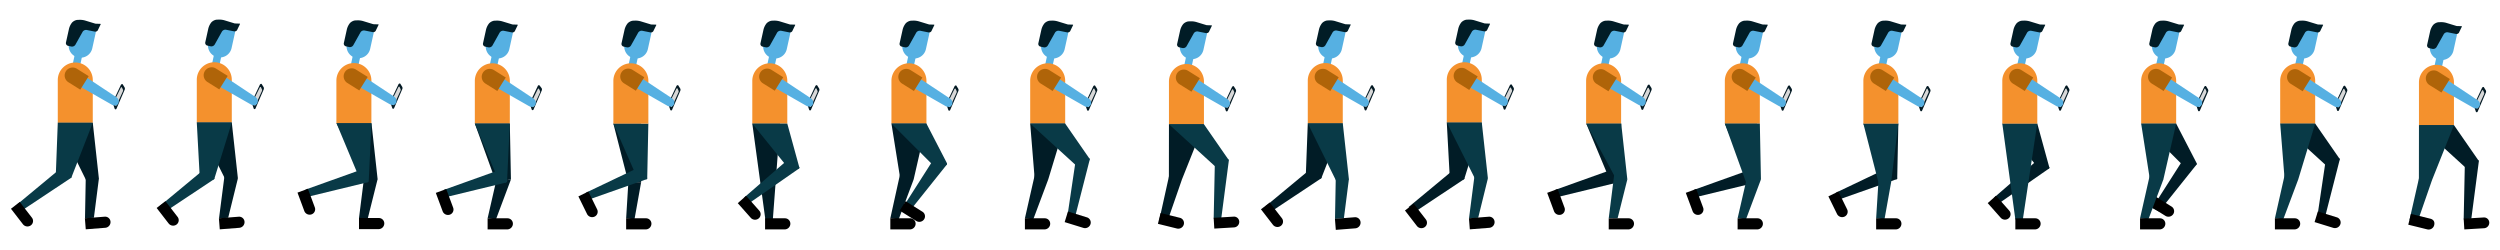 <svg id="Layer_1" data-name="Layer 1" xmlns="http://www.w3.org/2000/svg" width="9000" height="900" viewBox="0 0 9000 900"><defs><style>.cls-1{fill:#56b0e2;}.cls-2{fill:none;}.cls-3{fill:#011c26;}.cls-4{fill:#f4912d;}.cls-5{fill:#031923;}.cls-6{fill:#d8d8d8;}.cls-7{fill:#af6409;}.cls-8{fill:#093a47;}</style></defs><title>SPRITE10</title><rect class="cls-1" x="8764.39" y="210.36" width="33" height="27" transform="translate(6715.42 8761.31) rotate(-77.86)"/><path class="cls-1" d="M4779.36,209.8h0a43,43,0,0,1-32.67-51.29l11.91-53.7A30.1,30.1,0,0,1,4794.39,82l25.38,5.63a30.08,30.08,0,0,1,22.79,35.79l-11.91,53.69A43,43,0,0,1,4779.36,209.8Z"/><rect class="cls-2" width="500" height="900"/><path class="cls-1" d="M280.86,206.68h0a43,43,0,0,1-32.67-51.29l11.91-53.7A30.1,30.1,0,0,1,295.89,78.9l25.38,5.63a30.09,30.09,0,0,1,22.79,35.79L332.15,174A43,43,0,0,1,280.86,206.68Z"/><path class="cls-3" d="M361.22,85.84l-8.66-.27-4-.12-3.29-.11a11.69,11.69,0,0,1-3.11-.51l-36-11a69.47,69.47,0,0,0-19.56-2.51l-7.74.33c-7.31.3-16.73,5.45-20.94,11.43l-1.55,2.21a59.73,59.73,0,0,0-7.92,18L237.45,153a10,10,0,0,0,7.6,11.93l11.72,2.6A14.3,14.3,0,0,0,271.41,161l25.9-46.33A14.63,14.63,0,0,1,312,107.88l29.43,5.91a10.27,10.27,0,0,0,11.78-7.13l3.64-7.55,1.74-3.6,3.77-7.8A1.21,1.21,0,0,0,361.22,85.84Z"/><rect class="cls-1" x="262.72" y="200.5" width="33" height="27" transform="translate(11.29 441.97) rotate(-77.86)"/><path class="cls-4" d="M334,442H208V288.13A63.14,63.14,0,0,1,271.13,225h0A62.87,62.87,0,0,1,334,287.87Z"/><path class="cls-5" d="M412.79,391.34l-7.15-20.94a3.48,3.48,0,0,1,.11-2.52L435,306c1.22-2.77,5.81-4.78,7-2l6.85,11.1a10.07,10.07,0,0,1,0,7.95l-29.6,68.54A3.46,3.46,0,0,1,412.79,391.34Z"/><path class="cls-6" d="M415.14,379.15l-3.34-15.39a3,3,0,0,1,.22-1.85l22.43-45.5c.95-2,4-3.51,4.61-1.46l3.74,8.16a8.41,8.41,0,0,1-.48,5.84l-23.05,50.39C418.29,381.48,415.62,381.36,415.14,379.15Z"/><path class="cls-1" d="M425,374h0c-5.13,8.2-15.8,7.13-24,2L256.7,293.62a17.52,17.52,0,0,1-5.55-24.14l4.07-6.51a17.51,17.51,0,0,1,24.14-5.55L419,350C427.2,355.13,430.13,365.8,425,374Z"/><path class="cls-7" d="M270.59,238h0a28.79,28.79,0,0,1,28.79,28.79V317a0,0,0,0,1,0,0H242a0,0,0,0,1,0,0V266.59A28.59,28.59,0,0,1,270.59,238Z" transform="translate(-108.15 359.74) rotate(-57.96)"/><polygon class="cls-3" points="338 784 306 786 309 624 356 643 338 784"/><polygon class="cls-3" points="356 643 319 667 208 442 334 442 356 643"/><path class="cls-8" d="M244,642l-43-15,7-185H334L257,639C255,642,249,641,244,642Z"/><path class="cls-8" d="M76.22,759.58,56.63,740.15,208.37,614.38l46.06,19.13a3.8,3.8,0,0,1,1.11,7Z"/><path d="M63.13,729.83h40a0,0,0,0,1,0,0v71.59a19.41,19.41,0,0,1-19.41,19.41h0a20.59,20.59,0,0,1-20.59-20.59V729.83a0,0,0,0,1,0,0Z" transform="translate(-457.06 212.97) rotate(-37.73)"/><path d="M332.5,756.5h40a0,0,0,0,1,0,0v71.59a19.41,19.41,0,0,1-19.41,19.41h0a20.59,20.59,0,0,1-20.59-20.59V756.5a0,0,0,0,1,0,0Z" transform="translate(-419.5 1216.1) rotate(-94.48)"/><path class="cls-1" d="M782.36,205.8h0a43,43,0,0,1-32.67-51.29l11.91-53.7A30.1,30.1,0,0,1,797.39,78l25.38,5.63a30.08,30.08,0,0,1,22.79,35.79l-11.91,53.69A43,43,0,0,1,782.36,205.8Z"/><path class="cls-3" d="M862.72,85l-8.66-.27-4-.12-3.29-.11a11.69,11.69,0,0,1-3.11-.51l-35.95-11a69.83,69.83,0,0,0-19.56-2.5l-7.74.32c-7.31.31-16.73,5.46-20.94,11.44l-1.55,2.21a59.73,59.73,0,0,0-7.92,18l-11,49.78a10,10,0,0,0,7.6,11.93l11.72,2.6a14.3,14.3,0,0,0,14.64-6.56l25.9-46.34A14.64,14.64,0,0,1,813.49,107l29.43,5.91a10.27,10.27,0,0,0,11.78-7.13l3.64-7.55,1.74-3.6,3.77-7.8A1.21,1.21,0,0,0,862.72,85Z"/><rect class="cls-1" x="764.22" y="199.62" width="33" height="27" transform="translate(408.18 931.56) rotate(-77.86)"/><path class="cls-4" d="M834.44,441.12h-126V287.25a63.13,63.13,0,0,1,63.13-63.13h0A62.87,62.87,0,0,1,834.44,287Z"/><path class="cls-5" d="M913.22,390.45l-7.14-20.93a3.48,3.48,0,0,1,.11-2.52l29.25-61.88c1.22-2.77,5.8-4.78,7-2l6.85,11.1a10.12,10.12,0,0,1,0,7.95l-29.6,68.54A3.46,3.46,0,0,1,913.22,390.45Z"/><path class="cls-6" d="M915.58,378.27l-3.34-15.4a2.87,2.87,0,0,1,.22-1.84l22.43-45.5c1-2,4-3.51,4.61-1.47l3.74,8.17a8.52,8.52,0,0,1-.48,5.84l-23,50.39C918.73,380.6,916.06,380.48,915.58,378.27Z"/><path class="cls-1" d="M925.44,373.12h0c-5.14,8.2-15.8,7.13-24,2l-144.3-82.38a17.51,17.51,0,0,1-5.55-24.14l4.07-6.51a17.51,17.51,0,0,1,24.14-5.55l139.64,92.58C927.64,354.25,930.57,364.92,925.44,373.12Z"/><path class="cls-7" d="M771,237.12h0a28.79,28.79,0,0,1,28.79,28.79v50.21a0,0,0,0,1,0,0H742.44a0,0,0,0,1,0,0V265.71A28.59,28.59,0,0,1,771,237.12Z" transform="translate(127.55 783.53) rotate(-57.96)"/><polygon class="cls-3" points="821.44 784.12 788.44 786.12 809.44 623.12 856.44 642.12 821.44 784.12"/><polygon class="cls-3" points="856.44 642.12 812.44 648.12 708.44 441.12 834.44 441.12 856.44 642.12"/><path class="cls-8" d="M760.44,647.12l-42-21-10-185h126l-63,203C769.44,647.12,765.44,646.12,760.44,647.12Z"/><path class="cls-8" d="M590.66,764.7l-19.59-19.43L722.81,619.5l46.05,19.13a3.8,3.8,0,0,1,1.12,7Z"/><path d="M587.56,726.95h40a0,0,0,0,1,0,0v71.59a19.41,19.41,0,0,1-19.41,19.41h0a20.59,20.59,0,0,1-20.59-20.59V726.95A0,0,0,0,1,587.56,726.95Z" transform="translate(-345.65 533.29) rotate(-37.73)"/><path d="M814.94,756.62h40a0,0,0,0,1,0,0v71.59a19.41,19.41,0,0,1-19.41,19.41h0A20.59,20.59,0,0,1,814.94,827V756.62a0,0,0,0,1,0,0Z" transform="translate(100.52 1697.18) rotate(-94.48)"/><rect class="cls-2" x="500" width="500" height="900"/><path class="cls-1" d="M1281.25,208.55h0a43,43,0,0,1-32.66-51.3l11.91-53.69a30.07,30.07,0,0,1,35.78-22.79l25.39,5.63a30.09,30.09,0,0,1,22.79,35.78l-11.91,53.7A43,43,0,0,1,1281.25,208.55Z"/><path class="cls-3" d="M1361.61,87.71l-8.66-.27-4-.13-3.29-.1a11.69,11.69,0,0,1-3.1-.51l-36-11a70.19,70.19,0,0,0-19.55-2.51l-7.75.33c-7.3.31-16.72,5.46-20.93,11.44l-1.56,2.21a59.93,59.93,0,0,0-7.92,17.94l-11,49.79a10,10,0,0,0,7.6,11.93l11.71,2.6a14.3,14.3,0,0,0,14.64-6.56l25.9-46.34a14.68,14.68,0,0,1,14.69-6.76l29.42,5.91a10.27,10.27,0,0,0,11.79-7.13l3.64-7.54,1.74-3.6,3.76-7.8A1.21,1.21,0,0,0,1361.61,87.71Z"/><rect class="cls-1" x="1264.11" y="202.36" width="33" height="27" transform="translate(800.26 1422.44) rotate(-77.86)"/><path class="cls-4" d="M1337,444H1211V290.13A63.14,63.14,0,0,1,1274.13,227h0A62.87,62.87,0,0,1,1337,289.87Z"/><path class="cls-5" d="M1412.18,389.2,1405,368.26a3.46,3.46,0,0,1,.11-2.51l29.24-61.88c1.22-2.78,5.81-4.79,7-2l6.86,11.09a10.07,10.07,0,0,1,0,8l-29.59,68.55A3.46,3.46,0,0,1,1412.18,389.2Z"/><path class="cls-6" d="M1414.54,377l-3.34-15.4a2.91,2.91,0,0,1,.22-1.85l22.43-45.49c.94-2,4-3.52,4.61-1.47l3.74,8.16a8.55,8.55,0,0,1-.48,5.85l-23,50.39C1417.69,379.35,1415,379.22,1414.54,377Z"/><path class="cls-1" d="M1425,372h0c-5.13,8.2-15.8,7.13-24,2l-144.3-82.38a17.52,17.52,0,0,1-5.55-24.14l4.07-6.51a17.51,17.51,0,0,1,24.14-5.55L1419,348C1427.2,353.13,1430.13,363.8,1425,372Z"/><path class="cls-7" d="M1275,240.87h0a28.79,28.79,0,0,1,28.79,28.79v50.21a0,0,0,0,1,0,0h-57.38a0,0,0,0,1,0,0V269.46A28.59,28.59,0,0,1,1275,240.87Z" transform="translate(360.97 1212.48) rotate(-57.96)"/><polygon class="cls-3" points="1324.39 784.87 1292.39 784.87 1312.39 625.87 1359.39 644.87 1324.39 784.87"/><polygon class="cls-3" points="1359.39 644.87 1322.39 649.87 1211.39 443.87 1337.39 443.87 1359.39 644.87"/><path class="cls-8" d="M1320.39,656.87l-35-36-74-177h126l-10,208C1327.39,654.91,1325.39,655.87,1320.39,656.87Z"/><path class="cls-8" d="M1111.79,707.5l-11.77-25,185.56-66.39,36.76,33.7a3.8,3.8,0,0,1-1.34,6.95Z"/><path d="M1085.52,683.7h40a0,0,0,0,1,0,0v71.59a19.41,19.41,0,0,1-19.41,19.41h0a20.59,20.59,0,0,1-20.59-20.59V683.7A0,0,0,0,1,1085.52,683.7Z" transform="translate(-184.62 430.12) rotate(-20.36)"/><path d="M1317.89,759.37h40a0,0,0,0,1,0,0V831a19.41,19.41,0,0,1-19.41,19.41h0a20.59,20.59,0,0,1-20.59-20.59V759.37a0,0,0,0,1,0,0Z" transform="translate(533.03 2142.76) rotate(-90)"/><rect class="cls-2" x="1000" width="500" height="900"/><path class="cls-1" d="M1782.25,209.55h0a43,43,0,0,1-32.66-51.3l11.91-53.69a30.07,30.07,0,0,1,35.78-22.79l25.39,5.63a30.09,30.09,0,0,1,22.79,35.78l-11.91,53.7A43,43,0,0,1,1782.25,209.55Z"/><path class="cls-3" d="M1862.61,88.71l-8.66-.27-4-.13-3.29-.1a11.69,11.69,0,0,1-3.1-.51l-36-11a70.19,70.19,0,0,0-19.55-2.51l-7.75.33c-7.3.31-16.72,5.46-20.93,11.44l-1.56,2.21a59.93,59.93,0,0,0-7.92,17.94l-11,49.79a10,10,0,0,0,7.6,11.93l11.71,2.6a14.3,14.3,0,0,0,14.64-6.56l25.9-46.34a14.68,14.68,0,0,1,14.69-6.76l29.42,5.91a10.27,10.27,0,0,0,11.79-7.13l3.64-7.54,1.74-3.6,3.76-7.8A1.21,1.21,0,0,0,1862.61,88.71Z"/><rect class="cls-1" x="1764.11" y="203.36" width="33" height="27" transform="translate(1194.14 1912.05) rotate(-77.86)"/><path class="cls-4" d="M1835.39,444.87h-126V291a63.13,63.13,0,0,1,63.14-63.13h0a62.86,62.86,0,0,1,62.86,62.86Z"/><path class="cls-5" d="M1914.18,394.2,1907,373.26a3.46,3.46,0,0,1,.11-2.51l29.24-61.88c1.22-2.78,5.81-2.79,7,0l6.86,9.09a10.07,10.07,0,0,1,0,8l-29.59,68.55A3.46,3.46,0,0,1,1914.18,394.2Z"/><path class="cls-6" d="M1916.54,384l-3.34-15.4a2.91,2.91,0,0,1,.22-1.85l22.43-45.49c.94-2,4-3.52,4.61-1.47l3.74,8.16a8.55,8.55,0,0,1-.48,5.85l-23,50.39C1919.69,386.35,1917,386.22,1916.54,384Z"/><path class="cls-1" d="M1926.39,378.87h0c-5.13,8.2-15.8,7.13-24,2L1758.1,298.48a17.52,17.52,0,0,1-5.56-24.14l4.08-6.5a17.52,17.52,0,0,1,24.14-5.56l139.63,92.59C1928.59,360,1931.53,370.67,1926.39,378.87Z"/><path class="cls-7" d="M1772,242.87h0a28.79,28.79,0,0,1,28.79,28.79v50.21a0,0,0,0,1,0,0h-57.38a0,0,0,0,1,0,0V271.46A28.59,28.59,0,0,1,1772,242.87Z" transform="translate(592.61 1634.71) rotate(-57.96)"/><polygon class="cls-3" points="1785.39 789.87 1755.39 785.87 1785.39 654.87 1839.39 645.87 1785.39 789.87"/><polygon class="cls-3" points="1839.39 645.87 1785.39 654.87 1709.39 444.87 1835.39 444.87 1839.39 645.87"/><path class="cls-8" d="M1818.39,657.87l-35-36-74-177h126l-10,208C1825.39,655.91,1823.39,656.87,1818.39,657.87Z"/><path class="cls-8" d="M1609.79,708.5l-11.77-25,185.56-66.39,36.76,33.7a3.8,3.8,0,0,1-1.34,6.95Z"/><path d="M1583.52,684.7h40a0,0,0,0,1,0,0v71.59a19.41,19.41,0,0,1-19.41,19.41h0a20.59,20.59,0,0,1-20.59-20.59V684.7a0,0,0,0,1,0,0Z" transform="translate(-153.86 603.42) rotate(-20.36)"/><path d="M1780.89,760.37h40a0,0,0,0,1,0,0V832a19.41,19.41,0,0,1-19.41,19.41h0a20.59,20.59,0,0,1-20.59-20.59V760.37A0,0,0,0,1,1780.89,760.37Z" transform="translate(995.03 2606.76) rotate(-90)"/><rect class="cls-2" x="1500" width="500" height="900"/><rect class="cls-1" x="2263.72" y="203.5" width="33" height="27" transform="translate(1588.55 2400.59) rotate(-77.86)"/><path class="cls-1" d="M2281,209.55h0a43,43,0,0,1-32.67-51.3l11.91-53.69A30.08,30.08,0,0,1,2296,81.77l25.38,5.63a30.08,30.08,0,0,1,22.79,35.78l-11.91,53.7A43,43,0,0,1,2281,209.55Z"/><path class="cls-3" d="M2361.33,88.71l-8.67-.27-4-.13-3.3-.1a11.69,11.69,0,0,1-3.1-.51l-36-11a70.14,70.14,0,0,0-19.55-2.51l-7.74.33c-7.31.31-16.73,5.46-20.94,11.44l-1.55,2.21a59.68,59.68,0,0,0-7.92,17.94l-11.05,49.79a10,10,0,0,0,7.6,11.93l11.71,2.6a14.32,14.32,0,0,0,14.65-6.56l25.9-46.34a14.66,14.66,0,0,1,14.68-6.76l29.42,5.91a10.27,10.27,0,0,0,11.79-7.13L2357,102l1.74-3.6,3.77-7.8A1.21,1.21,0,0,0,2361.33,88.71Z"/><polygon class="cls-3" points="2284.11 789.87 2254.11 785.87 2262.11 655.87 2308.11 655.87 2284.11 789.87"/><polygon class="cls-3" points="2308.11 655.87 2262.11 655.87 2208.11 444.87 2308.11 444.87 2308.11 655.87"/><path class="cls-8" d="M2324,645.2l-35.35-16.85-80.58-183.48h126L2330,641.47A4.14,4.14,0,0,1,2324,645.2Z"/><path class="cls-8" d="M2124.28,716.88l-14.23-23.63L2288,608.44l40,29.82a3.8,3.8,0,0,1-.64,7Z"/><path d="M2100.24,693.6h40a0,0,0,0,1,0,0V765.2a19.41,19.41,0,0,1-19.41,19.41h0A20.59,20.59,0,0,1,2100.24,764V693.6a0,0,0,0,1,0,0Z" transform="translate(-108.68 1010.44) rotate(-26.16)"/><path d="M2279.61,760.37h40a0,0,0,0,1,0,0V832a19.41,19.41,0,0,1-19.41,19.41h0a20.59,20.59,0,0,1-20.59-20.59V760.37A0,0,0,0,1,2279.61,760.37Z" transform="translate(1493.74 3105.47) rotate(-90)"/><path class="cls-4" d="M2334.11,444.87h-126V291a63.12,63.12,0,0,1,63.13-63.13h0a62.86,62.86,0,0,1,62.87,62.86Z"/><path class="cls-5" d="M2412.89,395.2l-7.14-20.94a3.46,3.46,0,0,1,.11-2.51l29.25-61.88c1.22-2.78,5.8-4.79,7-2L2449,319a10.07,10.07,0,0,1,0,8l-29.6,68.55A3.46,3.46,0,0,1,2412.89,395.2Z"/><path class="cls-6" d="M2415.25,383l-3.34-15.4a3,3,0,0,1,.22-1.85l22.43-45.49c1-2,4-3.52,4.61-1.47l3.74,8.16a8.49,8.49,0,0,1-.48,5.85l-23,50.39C2418.4,385.35,2415.73,385.22,2415.25,383Z"/><path class="cls-1" d="M2425.11,377.87h0c-5.13,8.2-15.8,7.13-24,2l-144.3-82.39a17.51,17.51,0,0,1-5.55-24.14l4.07-6.5a17.52,17.52,0,0,1,24.14-5.56l139.64,92.59C2427.31,359,2430.24,369.67,2425.11,377.87Z"/><path class="cls-7" d="M2270.7,241.87h0a28.79,28.79,0,0,1,28.79,28.79v50.21a0,0,0,0,1,0,0h-57.38a0,0,0,0,1,0,0V270.46A28.59,28.59,0,0,1,2270.7,241.87Z" transform="translate(827.59 2056.99) rotate(-57.96)"/><rect class="cls-2" x="2000" width="500" height="900"/><polygon class="cls-3" points="2782.24 789.87 2755.24 789.87 2708.24 444.87 2808.24 444.87 2782.24 789.87"/><path class="cls-1" d="M2781.1,209.55h0a43,43,0,0,1-32.67-51.3l11.92-53.69a30.07,30.07,0,0,1,35.78-22.79l25.38,5.63a30.07,30.07,0,0,1,22.79,35.78l-11.91,53.7A43,43,0,0,1,2781.1,209.55Z"/><path class="cls-3" d="M2861.46,88.71l-8.66-.27-4-.13-3.29-.1a11.62,11.62,0,0,1-3.1-.51l-36-11a70.19,70.19,0,0,0-19.55-2.51l-7.75.33c-7.3.31-16.73,5.46-20.94,11.44l-1.55,2.21a59.93,59.93,0,0,0-7.92,17.94l-11,49.79a10,10,0,0,0,7.59,11.93l11.72,2.6a14.3,14.3,0,0,0,14.64-6.56l25.9-46.34a14.68,14.68,0,0,1,14.69-6.76l29.42,5.91a10.28,10.28,0,0,0,11.79-7.13l3.64-7.54c.47-1,1.26-2.61,1.73-3.6l3.77-7.8A1.21,1.21,0,0,0,2861.46,88.71Z"/><rect class="cls-1" x="2762.96" y="203.36" width="33" height="27" transform="translate(1982.93 2888.56) rotate(-77.86)"/><path class="cls-4" d="M2834.24,444.87h-126V291a63.13,63.13,0,0,1,63.14-63.13h0a62.86,62.86,0,0,1,62.86,62.86Z"/><path class="cls-5" d="M2913,395.2l-7.14-20.94a3.46,3.46,0,0,1,.1-2.51l29.25-61.88c1.22-2.78,5.81-4.79,7-2l6.85,11.09a10,10,0,0,1,0,8l-29.6,68.55A3.46,3.46,0,0,1,2913,395.2Z"/><path class="cls-6" d="M2915.39,383l-3.35-15.4a3,3,0,0,1,.22-1.85l22.43-45.49c.95-2,4-3.52,4.61-1.47L2943,327a8.43,8.43,0,0,1-.48,5.85l-23,50.39C2918.54,385.35,2915.87,385.22,2915.39,383Z"/><path class="cls-1" d="M2925.24,377.87h0c-5.13,8.2-15.8,7.13-24,2L2757,297.48a17.52,17.52,0,0,1-5.56-24.14l4.07-6.5a17.52,17.52,0,0,1,24.14-5.56l139.64,92.59C2927.44,359,2930.37,369.67,2925.24,377.87Z"/><path class="cls-7" d="M2770.84,241.87h0a28.79,28.79,0,0,1,28.79,28.79v50.21a0,0,0,0,1,0,0h-57.38a0,0,0,0,1,0,0V270.46A28.59,28.59,0,0,1,2770.84,241.87Z" transform="translate(1062.39 2480.94) rotate(-57.96)"/><path class="cls-8" d="M2872.8,607.72l-38.56-6.85-126-156h126l43.27,157.68A4.14,4.14,0,0,1,2872.8,607.72Z"/><path class="cls-8" d="M2699.24,729.87l-20-19,149-129L2874.7,600a3.79,3.79,0,0,1,1.26,7Z"/><path d="M2681.24,706.87h40a0,0,0,0,1,0,0v71.59a19.41,19.41,0,0,1-19.41,19.41h0a20.59,20.59,0,0,1-20.59-20.59V706.87A0,0,0,0,1,2681.24,706.87Z" transform="translate(180.79 1981.23) rotate(-41.56)"/><path d="M2779.74,760.37h40a0,0,0,0,1,0,0V832a19.41,19.41,0,0,1-19.41,19.41h0a20.59,20.59,0,0,1-20.59-20.59V760.37a0,0,0,0,1,0,0Z" transform="translate(1993.88 3605.61) rotate(-90)"/><rect class="cls-2" x="2500" width="500" height="900"/><path class="cls-1" d="M3282,209.55h0a43,43,0,0,1-32.67-51.3l11.91-53.69a30.08,30.08,0,0,1,35.79-22.79l25.38,5.63a30.08,30.08,0,0,1,22.79,35.78l-11.91,53.7A43,43,0,0,1,3282,209.55Z"/><path class="cls-3" d="M3362.39,88.71l-8.66-.27-4-.13-3.3-.1a11.69,11.69,0,0,1-3.1-.51l-36-11a70.09,70.09,0,0,0-19.55-2.51l-7.74.33c-7.31.31-16.73,5.46-20.94,11.44l-1.55,2.21a59.68,59.68,0,0,0-7.92,17.94l-11.05,49.79a10,10,0,0,0,7.6,11.93l11.71,2.6a14.32,14.32,0,0,0,14.65-6.56l25.9-46.34a14.66,14.66,0,0,1,14.68-6.76l29.42,5.91a10.27,10.27,0,0,0,11.79-7.13L3358,102l1.74-3.6,3.77-7.8A1.21,1.21,0,0,0,3362.39,88.71Z"/><rect class="cls-1" x="3263.89" y="203.36" width="33" height="27" transform="translate(2378.51 3378.29) rotate(-77.86)"/><path class="cls-4" d="M3335.17,444.87h-126V291a63.12,63.12,0,0,1,63.13-63.13h0a62.86,62.86,0,0,1,62.87,62.86Z"/><polygon class="cls-3" points="3235.17 789.87 3205.17 785.87 3242 619 3289.17 645.87 3235.17 789.87"/><polygon class="cls-3" points="3289.17 645.87 3241 644 3209.17 444.87 3335.17 444.87 3289.17 645.87"/><path class="cls-5" d="M3414,396.2l-7.14-20.94a3.46,3.46,0,0,1,.11-2.51l29.25-61.88c1.22-2.78,5.81-4.79,7-2L3450,320a10.07,10.07,0,0,1,0,8l-29.6,68.55A3.46,3.46,0,0,1,3414,396.2Z"/><path class="cls-6" d="M3416.31,384l-3.34-15.4a3,3,0,0,1,.22-1.85l22.43-45.49c1-2,4-3.52,4.61-1.47L3444,328a8.49,8.49,0,0,1-.48,5.85l-23,50.39C3419.46,386.35,3416.79,386.22,3416.31,384Z"/><path class="cls-1" d="M3426.17,378.87h0c-5.13,8.2-15.8,7.13-24,2l-144.3-82.39a17.52,17.52,0,0,1-5.55-24.14l4.07-6.5a17.52,17.52,0,0,1,24.14-5.56l139.64,92.59C3428.37,360,3431.3,370.67,3426.17,378.87Z"/><path class="cls-7" d="M3271.76,242.87h0a28.79,28.79,0,0,1,28.79,28.79v50.21a0,0,0,0,1,0,0h-57.38a0,0,0,0,1,0,0V271.46A28.59,28.59,0,0,1,3271.76,242.87Z" transform="translate(1296.72 2906.03) rotate(-57.96)"/><path class="cls-8" d="M3404.17,594.87l-43,2-152-152h126l74,143C3410,590.8,3407.16,595.4,3404.17,594.87Z"/><path class="cls-8" d="M3273.54,761.39,3249,748.87,3355,582.76l49.7,4.15a3.79,3.79,0,0,1,3.19,6.31Z"/><path d="M3268.17,719.87h40a0,0,0,0,1,0,0v71.59a19.41,19.41,0,0,1-19.41,19.41h0a20.59,20.59,0,0,1-20.59-20.59V719.87A0,0,0,0,1,3268.17,719.87Z" transform="translate(894.95 3146.62) rotate(-57.96)"/><path d="M3230.67,760.37h40a0,0,0,0,1,0,0V832a19.41,19.41,0,0,1-19.41,19.41h0a20.59,20.59,0,0,1-20.59-20.59V760.37a0,0,0,0,1,0,0Z" transform="translate(2444.8 4056.53) rotate(-90)"/><rect class="cls-2" x="3000" width="500" height="900"/><path class="cls-1" d="M3781.53,209.55h0a43,43,0,0,1-32.67-51.3l11.91-53.69a30.08,30.08,0,0,1,35.79-22.79l25.38,5.63a30.08,30.08,0,0,1,22.79,35.78l-11.91,53.7A43,43,0,0,1,3781.53,209.55Z"/><path class="cls-3" d="M3861.89,88.71l-8.66-.27-4-.13-3.3-.1a11.69,11.69,0,0,1-3.1-.51l-36-11a70.09,70.09,0,0,0-19.55-2.51l-7.74.33c-7.31.31-16.73,5.46-20.94,11.44l-1.55,2.21a59.68,59.68,0,0,0-7.92,17.94l-11.05,49.79a10,10,0,0,0,7.6,11.93l11.71,2.6a14.32,14.32,0,0,0,14.65-6.56L3798,117.5a14.66,14.66,0,0,1,14.68-6.76l29.42,5.91a10.27,10.27,0,0,0,11.79-7.13l3.64-7.54,1.74-3.6,3.77-7.8A1.21,1.21,0,0,0,3861.89,88.71Z"/><rect class="cls-1" x="3763.39" y="203.36" width="33" height="27" transform="translate(2772.97 3866.62) rotate(-77.86)"/><path class="cls-4" d="M3834.67,444.87h-126V291a63.12,63.12,0,0,1,63.13-63.13h0a62.86,62.86,0,0,1,62.87,62.86Z"/><polygon class="cls-3" points="3719.67 789.87 3689.67 785.87 3728 617 3773.67 645.87 3719.67 789.87"/><polygon class="cls-3" points="3773.67 645.87 3725 646 3708.67 444.87 3834.67 444.87 3773.67 645.87"/><path d="M3715.17,760.37h40a0,0,0,0,1,0,0V832a19.41,19.41,0,0,1-19.41,19.41h0a20.59,20.59,0,0,1-20.59-20.59V760.37A0,0,0,0,1,3715.17,760.37Z" transform="translate(2929.3 4541.03) rotate(-90)"/><path class="cls-5" d="M3913.45,396.2l-7.14-20.94a3.46,3.46,0,0,1,.11-2.51l29.25-61.88c1.22-2.78,5.81-4.79,7-2l6.85,11.09a10.07,10.07,0,0,1,0,8l-29.6,68.55A3.46,3.46,0,0,1,3913.45,396.2Z"/><path class="cls-6" d="M3915.81,384l-3.34-15.4a3,3,0,0,1,.22-1.85l22.43-45.49c1-2,4-3.52,4.61-1.47l3.74,8.16a8.49,8.49,0,0,1-.48,5.85l-23,50.39C3919,386.35,3916.29,386.22,3915.81,384Z"/><path class="cls-1" d="M3925.67,378.87h0c-5.13,8.2-15.8,7.13-24,2l-144.3-82.39a17.52,17.52,0,0,1-5.55-24.14l4.07-6.5a17.52,17.52,0,0,1,24.14-5.56l139.64,92.59C3927.87,360,3930.8,370.67,3925.67,378.87Z"/><path class="cls-7" d="M3771.26,242.87h0A28.79,28.79,0,0,1,3800,271.65v50.21a0,0,0,0,1,0,0h-57.38a0,0,0,0,1,0,0V271.46A28.59,28.59,0,0,1,3771.26,242.87Z" transform="translate(1531.23 3329.44) rotate(-57.96)"/><path class="cls-8" d="M3903.67,594.87l-25,5-170-155h126l88,127C3923.47,574.8,3916.67,586.87,3903.67,594.87Z"/><path class="cls-8" d="M3869.64,783.27l-27.55-1.3,30.58-206.1,44.81-5.59a3.8,3.8,0,0,1,5.51,4.45Z"/><path d="M3862.43,748.56h40a0,0,0,0,1,0,0v71.59A19.41,19.41,0,0,1,3883,839.56h0A20.59,20.59,0,0,1,3862.43,819V748.56a0,0,0,0,1,0,0Z" transform="translate(1978.58 4269.57) rotate(-72.85)"/><rect class="cls-2" x="3500" width="500" height="900"/><path class="cls-1" d="M4281.09,212.05h0a43,43,0,0,1-32.66-51.29l11.91-53.7a30.09,30.09,0,0,1,35.78-22.79l25.39,5.63a30.1,30.1,0,0,1,22.79,35.79l-11.91,53.69A43,43,0,0,1,4281.09,212.05Z"/><path class="cls-3" d="M4361.45,91.22l-8.66-.28-4-.12-3.29-.1a12,12,0,0,1-3.1-.52l-36-11a69.82,69.82,0,0,0-19.55-2.51l-7.75.33c-7.3.31-16.72,5.45-20.93,11.43l-1.56,2.21a60,60,0,0,0-7.92,18l-11,49.79a10,10,0,0,0,7.6,11.92l11.71,2.6a14.3,14.3,0,0,0,14.64-6.56l25.9-46.33a14.67,14.67,0,0,1,14.69-6.76l29.42,5.91a10.27,10.27,0,0,0,11.79-7.13l3.64-7.54,1.74-3.61,3.76-7.8A1.2,1.2,0,0,0,4361.45,91.22Z"/><rect class="cls-1" x="4263.95" y="205.87" width="33" height="27" transform="translate(3165.82 4357.97) rotate(-77.86)"/><path class="cls-4" d="M4334.23,447.37h-126V293.5a63.14,63.14,0,0,1,63.14-63.13h0a62.86,62.86,0,0,1,62.86,62.87Z"/><path class="cls-5" d="M4413,398.71l-7.14-20.94a3.45,3.45,0,0,1,.11-2.51l29.24-61.89c1.22-2.77,5.81-4.78,7-2l6.86,11.1a10.07,10.07,0,0,1,0,7.95L4419.48,399A3.47,3.47,0,0,1,4413,398.71Z"/><path class="cls-6" d="M4415.38,386.52,4412,371.13a2.89,2.89,0,0,1,.22-1.85l22.43-45.49c.94-2,4-3.52,4.61-1.47l3.74,8.16a8.52,8.52,0,0,1-.48,5.84l-23.05,50.39C4418.53,388.85,4415.86,388.73,4415.38,386.52Z"/><path class="cls-1" d="M4425.23,381.37h0c-5.13,8.2-15.8,7.13-24,2L4256.94,301a17.52,17.52,0,0,1-5.56-24.14l4.08-6.51a17.52,17.52,0,0,1,24.14-5.55l139.63,92.58C4427.43,362.5,4430.37,373.17,4425.23,381.37Z"/><path class="cls-7" d="M4270.83,245.37h0a28.79,28.79,0,0,1,28.79,28.79v50.21a0,0,0,0,1,0,0h-57.38a0,0,0,0,1,0,0V274a28.59,28.59,0,0,1,28.59-28.59Z" transform="translate(1763.64 3754.09) rotate(-57.96)"/><path class="cls-8" d="M4396.76,784.61l-27.5,2.06,4-191L4417.85,574a3.78,3.78,0,0,1,6,3.61Z"/><path d="M4396.35,755.21h38.77a0,0,0,0,1,0,0v72.34a18.81,18.81,0,0,1-18.81,18.81h0a20,20,0,0,1-20-20V755.21a0,0,0,0,1,0,0Z" transform="translate(3879.88 5256.44) rotate(-93.42)"/><polygon class="cls-3" points="4204.23 792.37 4174.23 788.37 4212 618 4255.23 645.37 4204.23 792.37"/><polygon class="cls-3" points="4255.23 645.37 4208 643 4208.23 447.37 4334.23 447.37 4255.23 645.37"/><path d="M4197.73,751.87h40a0,0,0,0,1,0,0v71.59a19.41,19.41,0,0,1-19.41,19.41h0a20.59,20.59,0,0,1-20.59-20.59V751.87a0,0,0,0,1,0,0Z" transform="translate(2432.96 4701.17) rotate(-76.14)"/><path class="cls-8" d="M4403.23,597.37l-25,5-170-155h126l88,127C4423,577.3,4416.23,589.37,4403.23,597.37Z"/><rect class="cls-2" x="4000" width="500" height="900"/><rect class="cls-2" x="4500" width="500" height="900"/><path class="cls-3" d="M4861.22,87.84l-8.66-.27-4-.12-3.29-.11a11.69,11.69,0,0,1-3.11-.51l-35.95-11a69.47,69.47,0,0,0-19.56-2.51l-7.74.33c-7.31.3-16.73,5.45-20.94,11.43l-1.55,2.21a59.73,59.73,0,0,0-7.92,18L4737.45,155a10,10,0,0,0,7.6,11.93l11.72,2.6a14.3,14.3,0,0,0,14.64-6.56l25.9-46.33a14.63,14.63,0,0,1,14.68-6.76l29.43,5.91a10.27,10.27,0,0,0,11.78-7.13l3.64-7.55,1.74-3.6,3.77-7.8A1.21,1.21,0,0,0,4861.22,87.84Z"/><rect class="cls-1" x="4763.72" y="202.5" width="33" height="27" transform="translate(3563.78 4843.89) rotate(-77.86)"/><path class="cls-3" d="M4744,644l-43-15,7-185h126l-77,197C4755,644,4749,643,4744,644Z"/><path class="cls-4" d="M4834,444H4708V290.13A63.14,63.14,0,0,1,4771.13,227h0A62.87,62.87,0,0,1,4834,289.87Z"/><path class="cls-5" d="M4912.79,395.34l-7.15-20.94a3.48,3.48,0,0,1,.11-2.52L4935,310c1.22-2.77,5.81-4.78,7-2l6.85,11.1a10.07,10.07,0,0,1,0,7.95l-29.6,68.54A3.46,3.46,0,0,1,4912.79,395.34Z"/><path class="cls-6" d="M4915.14,383.15l-3.34-15.39a3,3,0,0,1,.22-1.85l22.43-45.5c.95-2,4-3.51,4.61-1.46l3.74,8.16a8.41,8.41,0,0,1-.48,5.84l-23,50.39C4918.29,385.48,4915.62,385.36,4915.14,383.15Z"/><path class="cls-1" d="M4925,378h0c-5.13,8.2-15.8,7.13-24,2l-144.3-82.38a17.52,17.52,0,0,1-5.55-24.14l4.07-6.51a17.51,17.51,0,0,1,24.14-5.55L4919,354C4927.2,359.13,4930.13,369.8,4925,378Z"/><path class="cls-7" d="M4819.4,278.14,4789,327.78,4746.23,301a28.58,28.58,0,0,1-9.07-39.4h0c8.43-13.48,26.19-17.57,39.67-10.13Z"/><polygon class="cls-8" points="4838 786 4806 788 4809 626 4856 645 4838 786"/><polygon class="cls-8" points="4856 645 4819 669 4708 444 4834 444 4856 645"/><path class="cls-3" d="M4576.22,761.58l-19.59-19.43,151.74-125.77,46.06,19.13a3.8,3.8,0,0,1,1.11,7Z"/><path d="M4563.13,731.83h40a0,0,0,0,1,0,0v71.59a19.41,19.41,0,0,1-19.41,19.41h0a20.59,20.59,0,0,1-20.59-20.59V731.83A0,0,0,0,1,4563.13,731.83Z" transform="translate(482.59 2967.05) rotate(-37.73)"/><path d="M4832.5,758.5h40a0,0,0,0,1,0,0v71.59a19.41,19.41,0,0,1-19.41,19.41h0a20.59,20.59,0,0,1-20.59-20.59V758.5A0,0,0,0,1,4832.5,758.5Z" transform="translate(4430.17 5704.49) rotate(-94.48)"/><path class="cls-1" d="M5282.36,205.8h0a43,43,0,0,1-32.67-51.29l11.91-53.7A30.1,30.1,0,0,1,5297.39,78l25.38,5.63a30.08,30.08,0,0,1,22.79,35.79l-11.91,53.69A43,43,0,0,1,5282.36,205.8Z"/><path class="cls-3" d="M5362.72,85l-8.66-.27-4-.12-3.29-.11a11.69,11.69,0,0,1-3.11-.51l-35.95-11a69.83,69.83,0,0,0-19.56-2.5l-7.74.32c-7.31.31-16.73,5.46-20.94,11.44l-1.55,2.21a59.73,59.73,0,0,0-7.92,18L5239,152.12a10,10,0,0,0,7.6,11.93l11.72,2.6a14.3,14.3,0,0,0,14.64-6.56l25.9-46.34a14.64,14.64,0,0,1,14.68-6.75l29.43,5.91a10.27,10.27,0,0,0,11.78-7.13l3.64-7.55,1.74-3.6,3.77-7.8A1.21,1.21,0,0,0,5362.72,85Z"/><rect class="cls-1" x="5264.22" y="199.62" width="33" height="27" transform="translate(3961.84 5330.92) rotate(-77.86)"/><path class="cls-3" d="M5260.44,647.12l-42-21-10-185h126l-63,203C5269.44,647.12,5265.44,646.12,5260.44,647.12Z"/><path class="cls-4" d="M5334.44,441.12h-126V287.25a63.13,63.13,0,0,1,63.13-63.13h0A62.87,62.87,0,0,1,5334.44,287Z"/><path class="cls-5" d="M5413.22,392.45l-7.14-20.93a3.48,3.48,0,0,1,.11-2.52l29.25-61.88c1.22-2.77,5.8-4.78,7-2l6.85,11.1a10.12,10.12,0,0,1,0,7.95l-29.6,68.54A3.46,3.46,0,0,1,5413.22,392.45Z"/><path class="cls-6" d="M5415.58,380.27l-3.34-15.4a2.87,2.87,0,0,1,.22-1.84l22.43-45.5c.95-2,4-3.51,4.61-1.47l3.74,8.17a8.52,8.52,0,0,1-.48,5.84l-23.05,50.39C5418.73,382.6,5416.06,382.48,5415.58,380.27Z"/><path class="cls-1" d="M5425.44,375.12h0c-5.14,8.2-15.8,7.13-24,2l-144.3-82.38a17.51,17.51,0,0,1-5.55-24.14l4.07-6.51a17.51,17.51,0,0,1,24.14-5.55l139.64,92.58C5427.64,356.25,5430.57,366.92,5425.44,375.12Z"/><path class="cls-7" d="M5271,239.12h0a28.79,28.79,0,0,1,28.79,28.79v50.21a0,0,0,0,1,0,0h-57.38a0,0,0,0,1,0,0V267.71A28.59,28.59,0,0,1,5271,239.12Z" transform="translate(2238.51 4599) rotate(-57.96)"/><polygon class="cls-8" points="5321.44 784.12 5288.44 786.12 5309.44 623.12 5356.44 642.12 5321.44 784.12"/><polygon class="cls-8" points="5356.44 642.12 5312.44 648.12 5208.44 441.12 5334.44 441.12 5356.44 642.12"/><path class="cls-3" d="M5090.66,764.7l-19.59-19.43L5222.81,619.5l46,19.13a3.8,3.8,0,0,1,1.12,7Z"/><path d="M5087.56,726.95h40a0,0,0,0,1,0,0v71.59a19.41,19.41,0,0,1-19.41,19.41h0a20.59,20.59,0,0,1-20.59-20.59V726.95a0,0,0,0,1,0,0Z" transform="matrix(0.79, -0.61, 0.61, 0.79, 595.23, 3286.94)"/><path d="M5314.94,756.62h40a0,0,0,0,1,0,0v71.59a19.41,19.41,0,0,1-19.41,19.41h0A20.59,20.59,0,0,1,5314.94,827V756.62a0,0,0,0,1,0,0Z" transform="translate(4952.18 6183.42) rotate(-94.48)"/><rect class="cls-2" x="5000" width="500" height="900"/><path class="cls-1" d="M5782.25,209.55h0a43,43,0,0,1-32.66-51.3l11.91-53.69a30.07,30.07,0,0,1,35.78-22.79l25.39,5.63a30.09,30.09,0,0,1,22.79,35.78l-11.91,53.7A43,43,0,0,1,5782.25,209.55Z"/><path class="cls-3" d="M5862.61,88.71l-8.66-.27-4-.13-3.29-.1a11.69,11.69,0,0,1-3.1-.51l-36-11a70.19,70.19,0,0,0-19.55-2.51l-7.75.33c-7.3.31-16.72,5.46-20.93,11.44l-1.56,2.21a59.93,59.93,0,0,0-7.92,17.94l-11,49.79a10,10,0,0,0,7.6,11.93l11.71,2.6a14.3,14.3,0,0,0,14.64-6.56l25.9-46.34a14.68,14.68,0,0,1,14.69-6.76l29.42,5.91a10.27,10.27,0,0,0,11.79-7.13l3.64-7.54,1.74-3.6,3.76-7.8A1.21,1.21,0,0,0,5862.61,88.71Z"/><rect class="cls-1" x="5764.11" y="203.36" width="33" height="27" transform="translate(4352.94 5822.6) rotate(-77.86)"/><path class="cls-3" d="M5610.79,708.5l-11.77-25,185.56-66.39,36.76,33.7a3.8,3.8,0,0,1-1.34,6.95Z"/><path class="cls-3" d="M5819.39,657.87l-35-36-74-177h126l-10,208C5826.39,655.91,5824.39,656.87,5819.39,657.87Z"/><path class="cls-4" d="M5836,445H5710V291.13A63.14,63.14,0,0,1,5773.13,228h0A62.87,62.87,0,0,1,5836,290.87Z"/><path class="cls-5" d="M5909.18,393.2,5902,372.26a3.46,3.46,0,0,1,.11-2.51l29.24-61.88c1.22-2.78,5.81-4.79,7-2l6.86,11.09a10.07,10.07,0,0,1,0,8l-29.59,68.55A3.46,3.46,0,0,1,5909.18,393.2Z"/><path class="cls-6" d="M5911.54,381l-3.34-15.4a2.91,2.91,0,0,1,.22-1.85l22.43-45.49c.94-2,4-3.52,4.61-1.47l3.74,8.16a8.55,8.55,0,0,1-.48,5.85l-23.05,50.39C5914.69,383.35,5912,383.22,5911.54,381Z"/><path class="cls-1" d="M5922,375h0c-5.13,8.2-15.8,7.13-24,2l-144.3-82.38a17.52,17.52,0,0,1-5.55-24.14l4.07-6.51a17.51,17.51,0,0,1,24.14-5.55L5916,351C5924.2,356.13,5927.13,366.8,5922,375Z"/><path class="cls-7" d="M5772,243.87h0a28.79,28.79,0,0,1,28.79,28.79v50.21a0,0,0,0,1,0,0h-57.38a0,0,0,0,1,0,0V272.46A28.59,28.59,0,0,1,5772,243.87Z" transform="translate(2469.68 5025.88) rotate(-57.96)"/><polygon class="cls-8" points="5823.4 785.87 5791.4 785.87 5811.4 626.87 5858.4 645.87 5823.4 785.87"/><polygon class="cls-8" points="5858.4 645.87 5821.4 650.87 5710.4 444.87 5836.4 444.87 5858.4 645.87"/><path d="M5584.52,684.7h40a0,0,0,0,1,0,0v71.59a19.41,19.41,0,0,1-19.41,19.41h0a20.59,20.59,0,0,1-20.59-20.59V684.7A0,0,0,0,1,5584.52,684.7Z" transform="translate(96.03 1995.24) rotate(-20.36)"/><path d="M5816.89,760.37h40a0,0,0,0,1,0,0V832a19.41,19.41,0,0,1-19.41,19.41h0a20.59,20.59,0,0,1-20.59-20.59V760.37A0,0,0,0,1,5816.89,760.37Z" transform="translate(5031.03 6642.76) rotate(-90)"/><rect class="cls-2" x="5500" width="500" height="900"/><path class="cls-1" d="M6282.25,209.55h0a43,43,0,0,1-32.66-51.3l11.91-53.69a30.07,30.07,0,0,1,35.78-22.79l25.39,5.63a30.09,30.09,0,0,1,22.79,35.78l-11.91,53.7A43,43,0,0,1,6282.25,209.55Z"/><path class="cls-3" d="M6362.61,88.71l-8.66-.27-4-.13-3.29-.1a11.69,11.69,0,0,1-3.1-.51l-36-11a70.19,70.19,0,0,0-19.55-2.51l-7.75.33c-7.3.31-16.72,5.46-20.93,11.44l-1.56,2.21a59.93,59.93,0,0,0-7.92,17.94l-11,49.79a10,10,0,0,0,7.6,11.93l11.71,2.6a14.3,14.3,0,0,0,14.64-6.56l25.9-46.34a14.68,14.68,0,0,1,14.69-6.76l29.42,5.91a10.27,10.27,0,0,0,11.79-7.13l3.64-7.54,1.74-3.6,3.76-7.8A1.21,1.21,0,0,0,6362.61,88.71Z"/><rect class="cls-1" x="6264.11" y="203.36" width="33" height="27" transform="translate(4747.79 6311.42) rotate(-77.86)"/><path class="cls-3" d="M6308.39,657.87l-25-36-74-177h116l-10,208C6315.39,655.91,6313.39,656.87,6308.39,657.87Z"/><path class="cls-3" d="M6109.79,708.5l-11.77-25,185.56-66.39,36.76,33.7a3.8,3.8,0,0,1-1.34,6.95Z"/><path class="cls-4" d="M6335.39,444.87h-126V291a63.13,63.13,0,0,1,63.14-63.13h0a62.86,62.86,0,0,1,62.86,62.86Z"/><path class="cls-5" d="M6414.18,396.2,6407,375.26a3.46,3.46,0,0,1,.11-2.51l29.24-61.88c1.22-2.78,5.81-4.79,7-2l6.86,11.09a10.07,10.07,0,0,1,0,8l-29.59,68.55A3.46,3.46,0,0,1,6414.18,396.2Z"/><path class="cls-6" d="M6416.54,384l-3.34-15.4a2.91,2.91,0,0,1,.22-1.85l22.43-45.49c.94-2,4-3.52,4.61-1.47l3.74,8.16a8.55,8.55,0,0,1-.48,5.85l-23.05,50.39C6419.69,386.35,6417,386.22,6416.54,384Z"/><path class="cls-1" d="M6426.39,378.87h0c-5.13,8.2-15.8,7.13-24,2L6258.1,298.48a17.52,17.52,0,0,1-5.56-24.14l4.08-6.5a17.52,17.52,0,0,1,24.14-5.56l139.63,92.59C6428.59,360,6431.53,370.67,6426.39,378.87Z"/><path class="cls-7" d="M6272,242.87h0a28.79,28.79,0,0,1,28.79,28.79v50.21a0,0,0,0,1,0,0h-57.38a0,0,0,0,1,0,0V271.46A28.59,28.59,0,0,1,6272,242.87Z" transform="translate(2705.27 5449.24) rotate(-57.96)"/><polygon class="cls-8" points="6285.4 789.87 6255.4 785.87 6290 635 6339.4 645.87 6285.4 789.87"/><polygon class="cls-8" points="6339.4 645.87 6290 668 6209.4 444.87 6335.4 444.87 6339.4 645.87"/><path d="M6083.52,684.7h40a0,0,0,0,1,0,0v71.59a19.41,19.41,0,0,1-19.41,19.41h0a20.59,20.59,0,0,1-20.59-20.59V684.7A0,0,0,0,1,6083.52,684.7Z" transform="translate(127.19 2168.83) rotate(-20.36)"/><path d="M6280.89,760.37h40a0,0,0,0,1,0,0V832a19.41,19.41,0,0,1-19.41,19.41h0a20.59,20.59,0,0,1-20.59-20.59V760.37A0,0,0,0,1,6280.89,760.37Z" transform="translate(5495.03 7106.76) rotate(-90)"/><rect class="cls-2" x="6000" width="500" height="900"/><rect class="cls-1" x="6763.72" y="203.5" width="33" height="27" transform="translate(5142.2 6799.96) rotate(-77.86)"/><path class="cls-1" d="M6781,209.55h0a43,43,0,0,1-32.67-51.3l11.91-53.69A30.08,30.08,0,0,1,6796,81.77l25.38,5.63a30.08,30.08,0,0,1,22.79,35.78l-11.91,53.7A43,43,0,0,1,6781,209.55Z"/><path class="cls-3" d="M6861.33,88.71l-8.67-.27-4-.13-3.3-.1a11.69,11.69,0,0,1-3.1-.51l-36-11a70.14,70.14,0,0,0-19.55-2.51l-7.74.33c-7.31.31-16.73,5.46-20.94,11.44l-1.55,2.21a59.68,59.68,0,0,0-7.92,17.94l-11,49.79a10,10,0,0,0,7.6,11.93l11.71,2.6a14.32,14.32,0,0,0,14.65-6.56l25.9-46.34a14.66,14.66,0,0,1,14.68-6.76l29.42,5.91a10.27,10.27,0,0,0,11.79-7.13L6857,102l1.74-3.6,3.77-7.8A1.21,1.21,0,0,0,6861.33,88.71Z"/><path class="cls-3" d="M6824,645.2l-35.35-16.85-80.58-183.48h126L6830,641.47A4.14,4.14,0,0,1,6824,645.2Z"/><path class="cls-3" d="M6624.28,716.88l-14.23-23.63L6788,608.44l40,29.82a3.8,3.8,0,0,1-.64,7Z"/><polygon class="cls-8" points="6784.11 789.87 6754.11 785.87 6764 629 6808.11 655.87 6784.11 789.87"/><polygon class="cls-8" points="6808.11 655.87 6766 671 6708.11 444.87 6834 445 6808.11 655.87"/><path d="M6600.24,693.6h40a0,0,0,0,1,0,0V765.2a19.41,19.41,0,0,1-19.41,19.41h0A20.59,20.59,0,0,1,6600.24,764V693.6A0,0,0,0,1,6600.24,693.6Z" transform="translate(352.24 2994.34) rotate(-26.16)"/><path d="M6779.61,760.37h40a0,0,0,0,1,0,0V832a19.41,19.41,0,0,1-19.41,19.41h0a20.59,20.59,0,0,1-20.59-20.59V760.37A0,0,0,0,1,6779.61,760.37Z" transform="translate(5993.74 7605.47) rotate(-90)"/><path class="cls-4" d="M6834.11,444.87h-126V291a63.12,63.12,0,0,1,63.13-63.13h0a62.86,62.86,0,0,1,62.87,62.86Z"/><path class="cls-5" d="M6912.89,398.2l-7.14-20.94a3.46,3.46,0,0,1,.11-2.51l29.25-61.88c1.22-2.78,5.8-4.79,7-2L6949,322a10.07,10.07,0,0,1,0,8l-29.6,68.55A3.46,3.46,0,0,1,6912.89,398.2Z"/><path class="cls-6" d="M6915.25,384l-3.34-15.4c-.13-.6-.05-1.26.22.15l22.43-45.49c.95-4,4-5.52,4.61-3.47l3.74,8.16a8.49,8.49,0,0,1-.48,5.85l-23.05,50.39C6918.4,386.35,6915.73,386.22,6915.25,384Z"/><path class="cls-1" d="M6925.11,378.87h0c-5.13,8.2-15.8,7.13-24,2l-144.3-82.39a17.51,17.51,0,0,1-5.55-24.14l4.07-6.5a17.52,17.52,0,0,1,24.14-5.56l139.64,92.59C6927.31,360,6930.24,370.67,6925.11,378.87Z"/><path class="cls-7" d="M6770.7,242.87h0a28.79,28.79,0,0,1,28.79,28.79v50.21a0,0,0,0,1,0,0h-57.38a0,0,0,0,1,0,0V271.46A28.59,28.59,0,0,1,6770.7,242.87Z" transform="translate(2939.4 5871.99) rotate(-57.96)"/><rect class="cls-2" x="6500" width="500" height="900"/><path class="cls-1" d="M7281.1,209.55h0a43,43,0,0,1-32.67-51.3l11.92-53.69a30.07,30.07,0,0,1,35.78-22.79l25.38,5.63a30.07,30.07,0,0,1,22.79,35.78l-11.91,53.7A43,43,0,0,1,7281.1,209.55Z"/><path class="cls-3" d="M7361.46,88.71l-8.66-.27-4-.13-3.29-.1a11.62,11.62,0,0,1-3.1-.51l-36-11a70.19,70.19,0,0,0-19.55-2.51l-7.75.33c-7.3.31-16.73,5.46-20.94,11.44l-1.55,2.21a59.93,59.93,0,0,0-7.92,17.94l-11,49.79a10,10,0,0,0,7.59,11.93l11.72,2.6a14.3,14.3,0,0,0,14.64-6.56l25.9-46.34a14.68,14.68,0,0,1,14.69-6.76l29.42,5.91a10.28,10.28,0,0,0,11.79-7.13l3.64-7.54c.47-1,1.26-2.61,1.73-3.6l3.77-7.8A1.21,1.21,0,0,0,7361.46,88.71Z"/><rect class="cls-1" x="7262.96" y="203.36" width="33" height="27" transform="translate(5536.58 7287.93) rotate(-77.86)"/><path class="cls-3" d="M7372.8,607.72l-38.56-6.85-126-156h126l43.27,157.68A4.14,4.14,0,0,1,7372.8,607.72Z"/><path class="cls-3" d="M7199.24,729.87l-20-19,149-129L7374.7,600a3.79,3.79,0,0,1,1.26,7Z"/><polygon class="cls-8" points="7282.24 789.87 7255.24 789.87 7208.24 444.87 7334 445 7282.24 789.87"/><path class="cls-4" d="M7334.24,444.87h-126V291a63.13,63.13,0,0,1,63.14-63.13h0a62.86,62.86,0,0,1,62.86,62.86Z"/><path class="cls-5" d="M7413,396.2l-7.14-20.94a3.46,3.46,0,0,1,.1-2.51l29.25-61.88c1.22-2.78,5.81-4.79,7-2l6.85,11.09a10,10,0,0,1,0,8l-29.6,68.55A3.46,3.46,0,0,1,7413,396.2Z"/><path class="cls-6" d="M7415.39,384l-3.35-15.4a3,3,0,0,1,.22-1.85l22.43-45.49c1-2,4-3.52,4.61-1.47L7443,328a8.43,8.43,0,0,1-.48,5.85l-23.05,50.39C7418.54,386.35,7415.87,386.22,7415.39,384Z"/><path class="cls-1" d="M7425.24,378.87h0c-5.13,8.2-15.8,7.13-24,2L7257,298.48a17.52,17.52,0,0,1-5.56-24.14l4.07-6.5a17.52,17.52,0,0,1,24.14-5.56l139.64,92.59C7427.44,360,7430.37,370.67,7425.24,378.87Z"/><path class="cls-7" d="M7270.84,242.87h0a28.79,28.79,0,0,1,28.79,28.79v50.21a0,0,0,0,1,0,0h-57.38a0,0,0,0,1,0,0V271.46a28.59,28.59,0,0,1,28.59-28.59Z" transform="translate(3174.21 6295.94) rotate(-57.96)"/><path d="M7181.24,706.87h40a0,0,0,0,1,0,0v71.59a19.41,19.41,0,0,1-19.41,19.41h0a20.59,20.59,0,0,1-20.59-20.59V706.87A0,0,0,0,1,7181.24,706.87Z" transform="translate(1313.4 4966.3) rotate(-41.56)"/><path d="M7280.74,760.37h40a0,0,0,0,1,0,0V832a19.41,19.41,0,0,1-19.41,19.41h0a20.59,20.59,0,0,1-20.59-20.59V760.37A0,0,0,0,1,7280.74,760.37Z" transform="translate(6494.88 8106.61) rotate(-90)"/><rect class="cls-2" x="7000" width="500" height="900"/><path class="cls-1" d="M7781,209.55h0a43,43,0,0,1-32.67-51.3l11.91-53.69a30.08,30.08,0,0,1,35.79-22.79l25.38,5.63a30.08,30.08,0,0,1,22.79,35.78l-11.91,53.7A43,43,0,0,1,7781,209.55Z"/><path class="cls-3" d="M7861.39,88.71l-8.66-.27-4-.13-3.3-.1a11.69,11.69,0,0,1-3.1-.51l-36-11a70.09,70.09,0,0,0-19.55-2.51l-7.74.33c-7.31.31-16.73,5.46-20.94,11.44l-1.55,2.21a59.68,59.68,0,0,0-7.92,17.94l-11.05,49.79a10,10,0,0,0,7.6,11.93l11.71,2.6a14.32,14.32,0,0,0,14.65-6.56l25.9-46.34a14.66,14.66,0,0,1,14.68-6.76l29.42,5.91a10.27,10.27,0,0,0,11.79-7.13L7857,102l1.74-3.6,3.77-7.8A1.21,1.21,0,0,0,7861.39,88.71Z"/><rect class="cls-1" x="7762.89" y="203.36" width="33" height="27" transform="translate(5931.38 7776.68) rotate(-77.86)"/><path class="cls-3" d="M7903.17,594.87l-43,2-152-152h126l74,143C7909,590.8,7906.16,595.4,7903.17,594.87Z"/><path class="cls-3" d="M7772.54,761.39,7748,748.87,7854,582.76l49.7,4.15a3.79,3.79,0,0,1,3.19,6.31Z"/><path d="M7767.17,719.87h40a0,0,0,0,1,0,0v71.59a19.41,19.41,0,0,1-19.41,19.41h0a20.59,20.59,0,0,1-20.59-20.59V719.87A0,0,0,0,1,7767.17,719.87Z" transform="matrix(0.53, -0.85, 0.85, 0.53, 3007.14, 6960.3)"/><path class="cls-4" d="M7834.17,444.87h-126V291a63.12,63.12,0,0,1,63.13-63.13h0a62.86,62.86,0,0,1,62.87,62.86Z"/><polygon class="cls-8" points="7734.17 789.87 7704.17 785.87 7746 601 7788.17 645.87 7734.17 789.87"/><polygon class="cls-8" points="7788.17 645.87 7740 649 7708.17 444.87 7834.17 444.87 7788.17 645.87"/><path class="cls-5" d="M7913,398.2l-7.14-20.94a3.46,3.46,0,0,1,.11-2.51l29.25-61.88c1.22-2.78,5.81-4.79,7-2L7949,322a10.07,10.07,0,0,1,0,8l-29.6,68.55A3.46,3.46,0,0,1,7913,398.2Z"/><path class="cls-6" d="M7915.31,384l-3.34-15.4c-.13-.6-.05-1.26.22.15l22.43-45.49c.95-4,4-5.52,4.61-3.47L7943,328a8.49,8.49,0,0,1-.48,5.85l-23.05,50.39C7918.46,386.35,7915.79,386.22,7915.31,384Z"/><path class="cls-1" d="M7925.17,378.87h0c-5.13,8.2-15.8,7.13-24,2l-144.3-82.39a17.52,17.52,0,0,1-5.55-24.14l4.07-6.5a17.52,17.52,0,0,1,24.14-5.56l139.64,92.59C7927.37,360,7930.3,370.67,7925.17,378.87Z"/><path class="cls-7" d="M7770.76,242.87h0a28.79,28.79,0,0,1,28.79,28.79v50.21a0,0,0,0,1,0,0h-57.38a0,0,0,0,1,0,0V271.46A28.59,28.59,0,0,1,7770.76,242.87Z" transform="translate(3408.91 6719.71) rotate(-57.96)"/><path d="M7729.67,760.37h40a0,0,0,0,1,0,0V832a19.41,19.41,0,0,1-19.41,19.41h0a20.59,20.59,0,0,1-20.59-20.59V760.37a0,0,0,0,1,0,0Z" transform="translate(6943.8 8555.53) rotate(-90)"/><rect class="cls-2" x="7500" width="500" height="900"/><path class="cls-1" d="M8281.53,209.55h0a43,43,0,0,1-32.67-51.3l11.91-53.69a30.08,30.08,0,0,1,35.79-22.79l25.38,5.63a30.08,30.08,0,0,1,22.79,35.78l-11.91,53.7A43,43,0,0,1,8281.53,209.55Z"/><path class="cls-3" d="M8361.89,88.71l-8.66-.27-4-.13-3.3-.1a11.69,11.69,0,0,1-3.1-.51l-36-11a70.09,70.09,0,0,0-19.55-2.51l-7.74.33c-7.31.31-16.73,5.46-20.94,11.44l-1.55,2.21a59.68,59.68,0,0,0-7.92,17.94l-11,49.79a10,10,0,0,0,7.6,11.93l11.71,2.6a14.32,14.32,0,0,0,14.65-6.56L8298,117.5a14.66,14.66,0,0,1,14.68-6.76l29.42,5.91a10.27,10.27,0,0,0,11.79-7.13l3.64-7.54,1.74-3.6,3.77-7.8A1.21,1.21,0,0,0,8361.89,88.71Z"/><rect class="cls-1" x="8263.39" y="203.36" width="33" height="27" transform="translate(6326.62 8265.98) rotate(-77.86)"/><path class="cls-3" d="M8403.67,594.87l-25,5-170-155h126l88,127C8423.47,574.8,8416.67,586.87,8403.67,594.87Z"/><path class="cls-3" d="M8369.64,783.27l-27.55-1.3,30.58-206.1,44.81-5.59a3.8,3.8,0,0,1,5.51,4.45Z"/><path d="M8362.43,748.56h40a0,0,0,0,1,0,0v71.59A19.41,19.41,0,0,1,8383,839.56h0A20.59,20.59,0,0,1,8362.43,819V748.56A0,0,0,0,1,8362.43,748.56Z" transform="translate(5151.31 8569.38) rotate(-72.85)"/><path class="cls-4" d="M8334.67,444.87h-126V291a63.12,63.12,0,0,1,63.13-63.13h0a62.86,62.86,0,0,1,62.87,62.86Z"/><polygon class="cls-8" points="8219.67 789.87 8189.67 785.87 8230 607 8273.67 645.87 8219.67 789.87"/><polygon class="cls-8" points="8273.67 645.87 8225 650 8208.67 444.87 8334.67 444.87 8273.67 645.87"/><path d="M8215.17,760.37h40a0,0,0,0,1,0,0V832a19.41,19.41,0,0,1-19.41,19.41h0a20.59,20.59,0,0,1-20.59-20.59V760.37A0,0,0,0,1,8215.17,760.37Z" transform="translate(7429.3 9041.03) rotate(-90)"/><path class="cls-5" d="M8413.45,397.2l-7.14-20.94a3.46,3.46,0,0,1,.11-2.51l29.25-61.88c1.22-2.78,5.81-4.79,7-2l6.85,11.09a10.07,10.07,0,0,1,0,8l-29.6,68.55A3.46,3.46,0,0,1,8413.45,397.2Z"/><path class="cls-6" d="M8415.81,385l-3.34-15.4a3,3,0,0,1,.22-1.85l22.43-45.49c.95-2,4-3.52,4.61-1.47l3.74,8.16a8.49,8.49,0,0,1-.48,5.85l-23,50.39C8419,387.35,8416.29,387.22,8415.81,385Z"/><path class="cls-1" d="M8425.67,379.87h0c-5.13,8.2-15.8,7.13-24,2l-144.3-82.39a17.52,17.52,0,0,1-5.55-24.14l4.07-6.5a17.52,17.52,0,0,1,24.14-5.56l139.64,92.59C8427.87,361,8430.8,371.67,8425.67,379.87Z"/><path class="cls-7" d="M8271.26,243.87h0A28.79,28.79,0,0,1,8300,272.65v50.21a0,0,0,0,1,0,0h-57.38a0,0,0,0,1,0,0V272.46a28.59,28.59,0,0,1,28.59-28.59Z" transform="translate(3643.04 7144.44) rotate(-57.96)"/><rect class="cls-2" x="8000" width="500" height="900"/><path class="cls-1" d="M8781.09,215.05h0a43,43,0,0,1-32.66-51.29l11.91-53.7a30.09,30.09,0,0,1,35.78-22.79l25.39,5.63a30.1,30.1,0,0,1,22.79,35.79l-11.91,53.69A43,43,0,0,1,8781.09,215.05Z"/><path class="cls-3" d="M8861.45,94.22l-8.66-.28-4-.12-3.29-.1a12,12,0,0,1-3.1-.52l-36-11a69.82,69.82,0,0,0-19.55-2.51l-7.75.33c-7.3.31-16.72,5.45-20.93,11.43l-1.56,2.21a60,60,0,0,0-7.92,18l-11,49.79a10,10,0,0,0,7.6,11.92l11.71,2.6a14.3,14.3,0,0,0,14.64-6.56l25.9-46.33a14.67,14.67,0,0,1,14.69-6.76l29.42,5.91a10.27,10.27,0,0,0,11.79-7.13l3.64-7.54,1.74-3.61,3.76-7.8A1.2,1.2,0,0,0,8861.45,94.22Z"/><path class="cls-3" d="M8903.23,600.37l-25,5-170-155h126l88,127C8923,580.3,8916.23,592.37,8903.23,600.37Z"/><path class="cls-3" d="M8896.76,787.61l-27.5,2.06,4-191L8917.85,577a3.78,3.78,0,0,1,6,3.61Z"/><path class="cls-4" d="M8834.23,450.37h-126V296.5a63.14,63.14,0,0,1,63.14-63.13h0a62.86,62.86,0,0,1,62.86,62.87Z"/><path class="cls-5" d="M8913,401.71l-7.14-20.94a3.45,3.45,0,0,1,.11-2.51l29.24-61.89c1.22-2.77,5.81-4.78,7-2l6.86,11.1a10.07,10.07,0,0,1,0,7.95L8919.48,402A3.47,3.47,0,0,1,8913,401.71Z"/><path class="cls-6" d="M8915.38,389.52,8912,374.13a2.89,2.89,0,0,1,.22-1.85l22.43-45.49c.94-2,4-3.52,4.61-1.47l3.74,8.16a8.52,8.52,0,0,1-.48,5.84l-23,50.39C8918.53,391.85,8915.86,391.73,8915.38,389.52Z"/><path class="cls-1" d="M8925.23,384.37h0c-5.13,8.2-15.8,7.13-24,2L8756.94,304a17.52,17.52,0,0,1-5.56-24.14l4.08-6.51a17.52,17.52,0,0,1,24.14-5.55l139.63,92.58C8927.43,365.5,8930.37,376.17,8925.23,384.37Z"/><path class="cls-7" d="M8770.83,248.37h0a28.79,28.79,0,0,1,28.79,28.79v50.21a0,0,0,0,1,0,0h-57.38a0,0,0,0,1,0,0V277A28.59,28.59,0,0,1,8770.83,248.37Z" transform="translate(3873.76 7570.03) rotate(-57.96)"/><path d="M8896.35,758.21h38.77a0,0,0,0,1,0,0v72.34a18.81,18.81,0,0,1-18.81,18.81h0a20,20,0,0,1-20-20V758.21a0,0,0,0,1,0,0Z" transform="translate(8645.42 9751.6) rotate(-93.42)"/><polygon class="cls-8" points="8704.24 795.37 8674.24 791.37 8716 608 8755.24 648.37 8704.24 795.37"/><polygon class="cls-8" points="8755.24 648.37 8708 659 8708.24 450.37 8834.24 450.37 8755.24 648.37"/><path d="M8763.05,810.7h0a20.59,20.59,0,0,1-24.92,15.06l-68.36-16.87,9.58-38.84,69.51,17.16C8761.78,790.39,8765.77,799.67,8763.05,810.7Z"/><rect class="cls-2" x="8500" width="500" height="900"/></svg>
